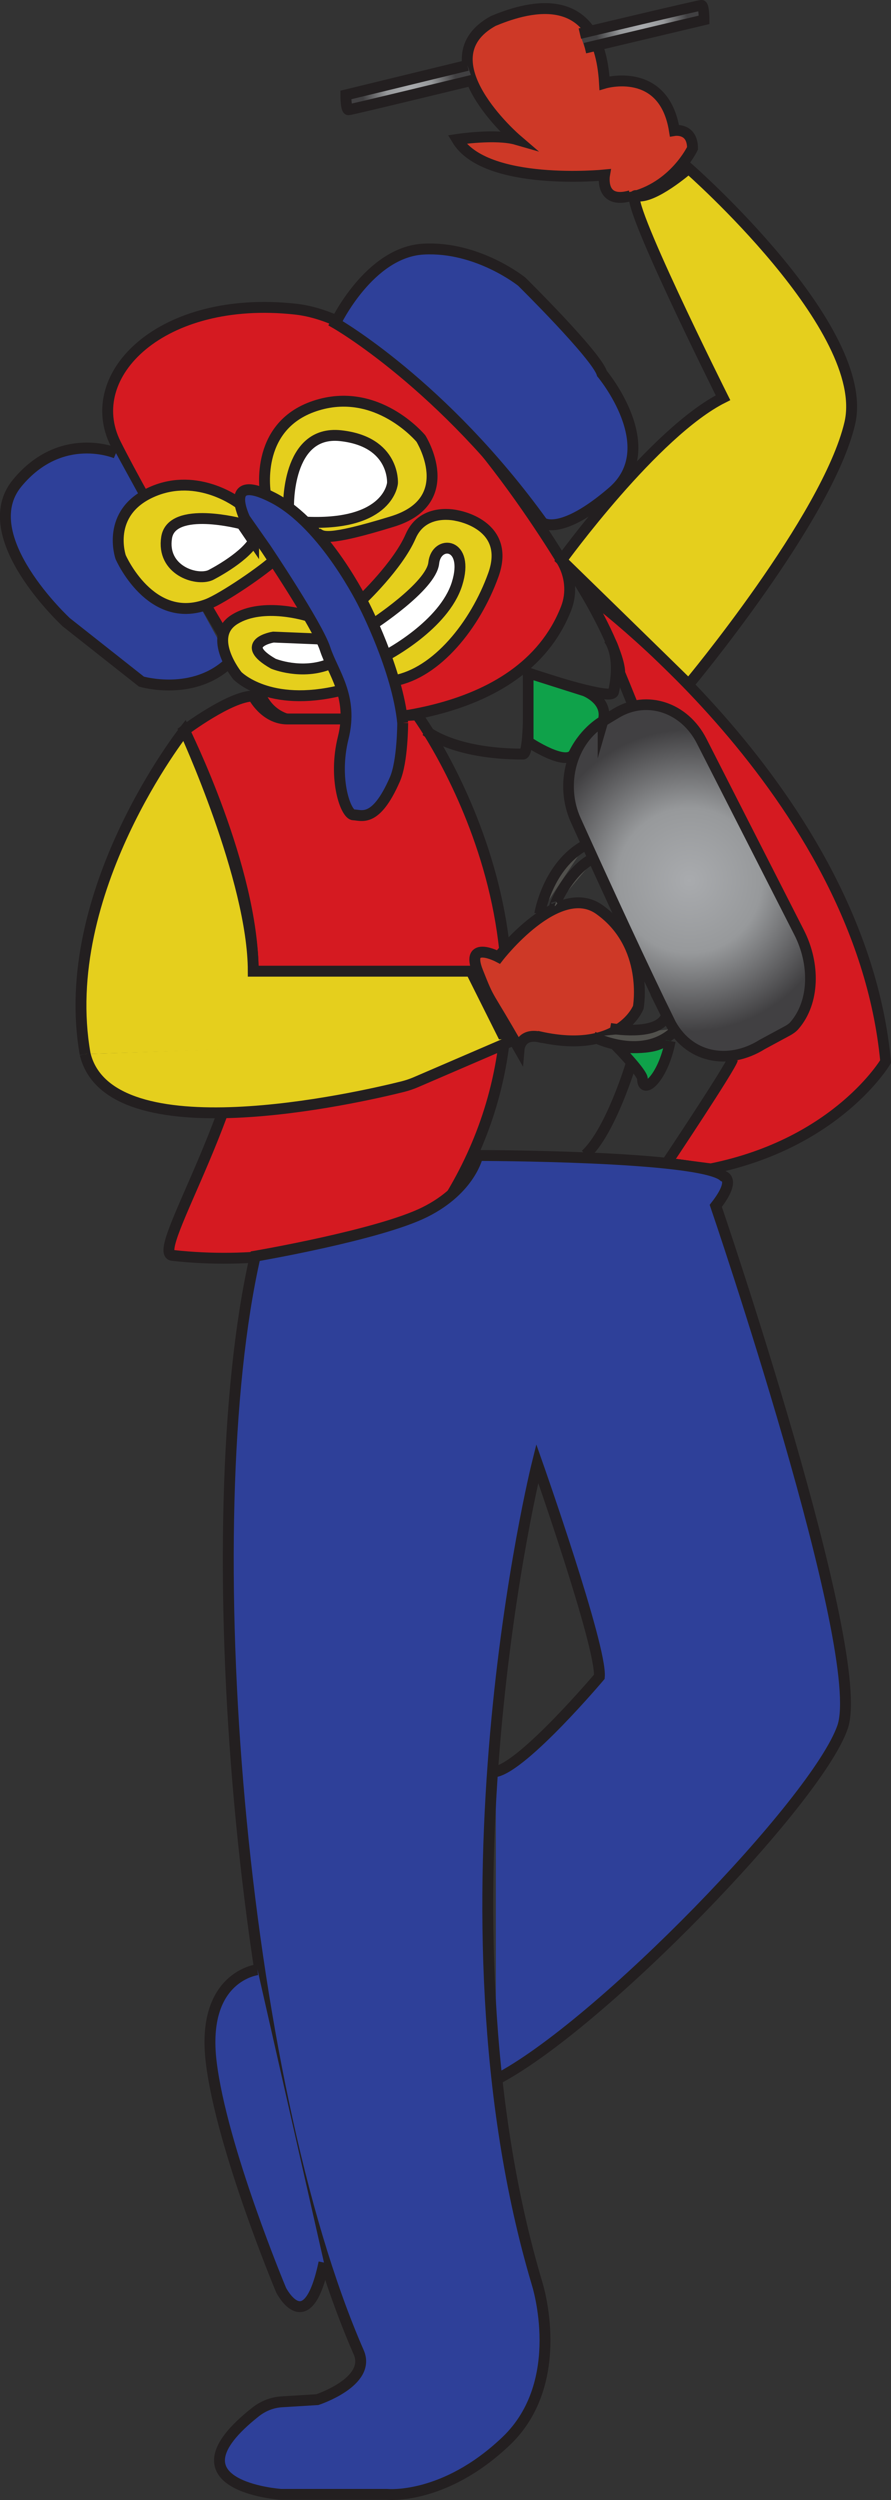 <?xml version="1.0" encoding="UTF-8"?>
<svg id="Layer_1" data-name="Layer 1" xmlns="http://www.w3.org/2000/svg" xmlns:xlink="http://www.w3.org/1999/xlink" viewBox="0 0 77.75 217.98">
  <rect x="0" y="0" width="77.75" height="217.98" fill="#333333" stroke="none"/>
  <defs>
    <style>
      .cls-1 {
        fill: #51504c;
      }

      .cls-1, .cls-2, .cls-3, .cls-4, .cls-5, .cls-6, .cls-7, .cls-8, .cls-9, .cls-10, .cls-11, .cls-12, .cls-13 {
        stroke: #231f20;
        stroke-miterlimit: 10;
      }

      .cls-1, .cls-4, .cls-5, .cls-9, .cls-12, .cls-13 {
        stroke-width: .93px;
      }

      .cls-2 {
        fill: #e5cf1d;
      }

      .cls-2, .cls-3, .cls-6, .cls-7, .cls-8, .cls-10, .cls-11 {
        stroke-width: .95px;
      }

      .cls-3, .cls-4 {
        fill: #d51a21;
      }

      .cls-5 {
        fill: #0fa24a;
      }

      .cls-6 {
        fill: #2e4099;
      }

      .cls-7, .cls-9 {
        fill: none;
      }

      .cls-8 {
        fill: #ce3927;
      }

      .cls-10 {
        fill: #fff;
      }

      .cls-11 {
        fill: url(#radial-gradient-2);
      }

      .cls-12 {
        fill: url(#radial-gradient-3);
      }

      .cls-13 {
        fill: url(#radial-gradient);
      }
    </style>
    <radialGradient id="radial-gradient" cx="60.17" cy="76.77" fx="60.17" fy="76.77" r="13.16" gradientUnits="userSpaceOnUse">
      <stop offset="0" stop-color="#a9abae"/>
      <stop offset=".48" stop-color="#97999b"/>
      <stop offset="1" stop-color="#414042"/>
    </radialGradient>
    <radialGradient id="radial-gradient-2" cx="35.71" cy="7.64" fx="35.71" fy="7.64" r="4.14" xlink:href="#radial-gradient"/>
    <radialGradient id="radial-gradient-3" cx="56.02" cy="2.33" fx="56.02" fy="2.33" r="4.05" xlink:href="#radial-gradient"/>
  </defs>
  <path class="cls-3" d="m25.82,62.84c5.04.32,19.61.34,23.58-9.79.54-1.38.37-2.93-.4-4.19-3.31-5.38-13.63-20.87-23.25-21.91-11.66-1.26-18.66,5.74-15.66,11.74,2.54,5.08,10.11,18.06,12.97,22.52.61.95,1.63,1.56,2.76,1.64Z"/>
  <path class="cls-6" d="m47.37,45.59s1.55,1.18,6.06-2.69c4.52-3.87-.9-10.33-.9-10.33-.45-1.55-7-8.01-7-8.01,0,0-3.84-3.1-8.58-2.84s-7.68,6.46-7.68,6.46c0,0,9.37,5.32,18.09,17.42Z"/>
  <path class="cls-6" d="m10.12,39.51s-4.78-2.04-8.62,2.61,4.29,12.14,4.29,12.14l6.55,5.17s4.59,1.36,7.75-1.74"/>
  <path class="cls-3" d="m15.04,109.46c14.14,1.57,24.05-4.77,24.05-4.77,13-21-2.7-42.36-2.7-42.36l-6.3.36h-5c-2,0-3-2-3-2-2,0-6,3-6,3,0,0,6,12,6,21,0,11.05-9.1,24.54-7.05,24.77Z"/>
  <path class="cls-2" d="m20.92,43.93s-3.61-2.84-7.68-1.03c-4.06,1.81-2.71,5.68-2.71,5.68,0,0,2.61,5.99,7.56,4.11,1.33-.51,5-3,6-4"/>
  <path class="cls-10" d="m22.13,47.21c-.96,1.53-3.77,2.94-3.77,2.94-1.27.54-4.27-.46-3.82-3.28s6.55-1.19,6.55-1.19l1.04,1.53Z"/>
  <path class="cls-2" d="m23.18,43.15s-1.13-5.94,4.29-7.75,9.26,2.84,9.26,2.84c0,0,3.39,5.42-2.48,7.23-5.87,1.81-6.1,1.29-6.55,1.03"/>
  <path class="cls-10" d="m25.18,44.23s-.2-6.76,4.55-6.24,4.52,4.13,4.52,4.13c0,0-.28,3.72-7.48,3.41"/>
  <path class="cls-2" d="m34.42,59.35c3.67-.67,7.05-4.83,8.63-9.22s-3.16-5.17-3.16-5.17c0,0-2.94-.77-4.06,1.81s-4.3,5.57-4.3,5.57c-1.57,1.65-4.66,1.37-4.66,1.37,0,0-3.9-1.25-6.39.29s.23,4.91.23,4.91c0,0,2.71,2.84,9.03,1.29,0,0,3.02-.55,4.69-.85Z"/>
  <path class="cls-10" d="m33.73,57.13s5.02-2.61,6.15-6.23-1.81-3.87-2.03-1.81-5.42,5.42-5.42,5.42l-4.41,1.21-4.17-.17s-3.16.52,0,2.32c0,0,2.48,1.03,4.97,0l4.91-.75Z"/>
  <path class="cls-6" d="m35.14,63.04c-.45-4.65-3.39-10.33-3.39-10.33,0,0-3.39-6.97-7.9-9.3s-2.48,1.81-2.48,1.81l1.81,2.58s4.52,6.72,5.19,8.78,2.48,4.13,1.58,7.75.23,6.72.9,6.72,1.92.77,3.61-3.1c.68-1.55.68-4.91.68-4.91Z"/>
  <path class="cls-4" d="m63.93,92.36c-.16.68-5.75,9.05-5.75,9.05l3.85.5c11.06-2.23,15.25-9.35,15.25-9.35-2.21-23.51-26.19-40.87-26.19-40.87,0,0,3,5,3,7,0,0,10.67,25.36,9.84,33.68"/>
  <path class="cls-6" d="m43.27,181.34c9.03-4.65,28-24.28,30.25-30.74,2.26-6.46-11.06-45.46-11.06-45.46,1.81-2.32.68-2.58.68-2.58-2.03-1.81-21.45-1.81-21.45-1.81,0,0-.6,2.93-4.6,4.93s-14.82,3.85-14.82,3.85c-5.3,23.25-1.36,71.8,9.03,95.57,1.13,2.58-3.61,4.13-3.61,4.13l-3.11.19c-.81.05-1.59.35-2.26.87-8.24,6.49,2.2,7.2,2.2,7.2h9.26s4.97.52,10.39-4.65c5.42-5.17,2.71-13.69,2.71-13.69-9.71-32.54,0-71.55,0-71.55,0,0,5.64,16.01,5.42,18.6,0,0-6.55,7.75-9.03,8.27"/>
  <path class="cls-6" d="m22.47,171.74s-4.94.56-4.04,8.05c.9,7.49,6.1,19.89,6.1,19.89,0,0,2.29,4.5,3.74-2.4"/>
  <path class="cls-8" d="m47.11,90.42c-1.69-.37-1.81,1.03-1.81,1.03-2.94-5.17-2.48-3.87-3.61-6.72-1.13-2.84,1.81-1.29,1.81-1.29,0,0,5.19-6.72,8.81-4.13,4.37,3.12,3.39,8.52,3.39,8.52,0,0-1.58,4.13-8.58,2.58Z"/>
  <path class="cls-7" d="m53.09,55.68s1.19,1.3.45,4.64c-.04.17-.28.22-.65.19-1.94-.16-6.8-1.83-6.8-1.83,0,0,.23,7.07-.45,7.07-6.13,0-8.46-2.03-8.46-2.03"/>
  <path class="cls-9" d="m55.09,92.68s-1.79,5.98-4,8"/>
  <path class="cls-8" d="m55.01,17.07c-2.71.77-2.26-1.81-2.26-1.81,0,0-10.39,1.03-12.87-3.1,0,0,3.39-.52,5.19,0,0,0-8.13-6.97-2.03-10.33,2.48-1.03,9.2-3.41,9.71,5.42,0,0,5.19-1.55,6.1,4.13,0,0,1.58-.26,1.58,1.55,0,0-1.6,3.41-5.43,4.29"/>
  <path class="cls-1" d="m47.09,79.68s.69-4.23,4-6"/>
  <path class="cls-1" d="m51.75,90.39s4.46,2.33,7.34-.7"/>
  <path class="cls-13" d="m58.39,88.99c-2.13-4.33-5.49-11.6-8.15-17.48-1.42-3.14-.36-7,2.38-8.63l1.18-.71c2.65-1.58,5.93-.5,7.43,2.45l8.5,16.68c1.4,2.74,1.36,6.07-.4,8.11-.16.19-.37.33-.58.45l-2.24,1.21c-2.94,1.84-6.5,1.23-8.13-2.09Z"/>
  <path class="cls-1" d="m52.09,74.68c-2.52,1.01-3.99,4.81-3.65,4.33"/>
  <path class="cls-9" d="m53.24,89.66s4.02.73,4.85-.97"/>
  <path class="cls-11" d="m40.79,5.7l-10.61,2.58s0,1.29.23,1.29,10.84-2.58,10.84-2.58"/>
  <path class="cls-12" d="m51.04,4.2l10.4-2.47s0-1.26-.22-1.27-10.62,2.47-10.62,2.47"/>
  <path class="cls-5" d="m58.49,90.77c-.63,3.26-2.43,4.79-2.43,3.29,0-.51-2.21-2.78-2.21-2.78,0,0,3.24.41,4.24-.59"/>
  <path class="cls-2" d="m7.43,91.91c-2.5-14.13,8.67-28.23,8.67-28.23,0,0,6,13,6,21h19l3,6"/>
  <path class="cls-2" d="m7.43,91.91c2.14,8.79,23.81,3.81,27.74,2.83.39-.1.77-.23,1.14-.39l8.78-3.78"/>
  <path class="cls-2" d="m63.09,34.68c-6,3-14.09,14.17-14.09,14.17,0,0,10.09,9.83,11.09,10.83,0,0,12.12-14.52,14.06-22.76s-14.06-22.24-14.06-22.24c0,0-3.15,2.75-4.58,2.38s7.58,17.62,7.58,17.62Z"/>
  <path class="cls-5" d="m52.62,62.88c.53-1.81-1.58-2.63-1.58-2.63l-4.95-1.57v6s3.37,2.26,4,1c1-2,2.53-2.81,2.53-2.81Z"/>
</svg>